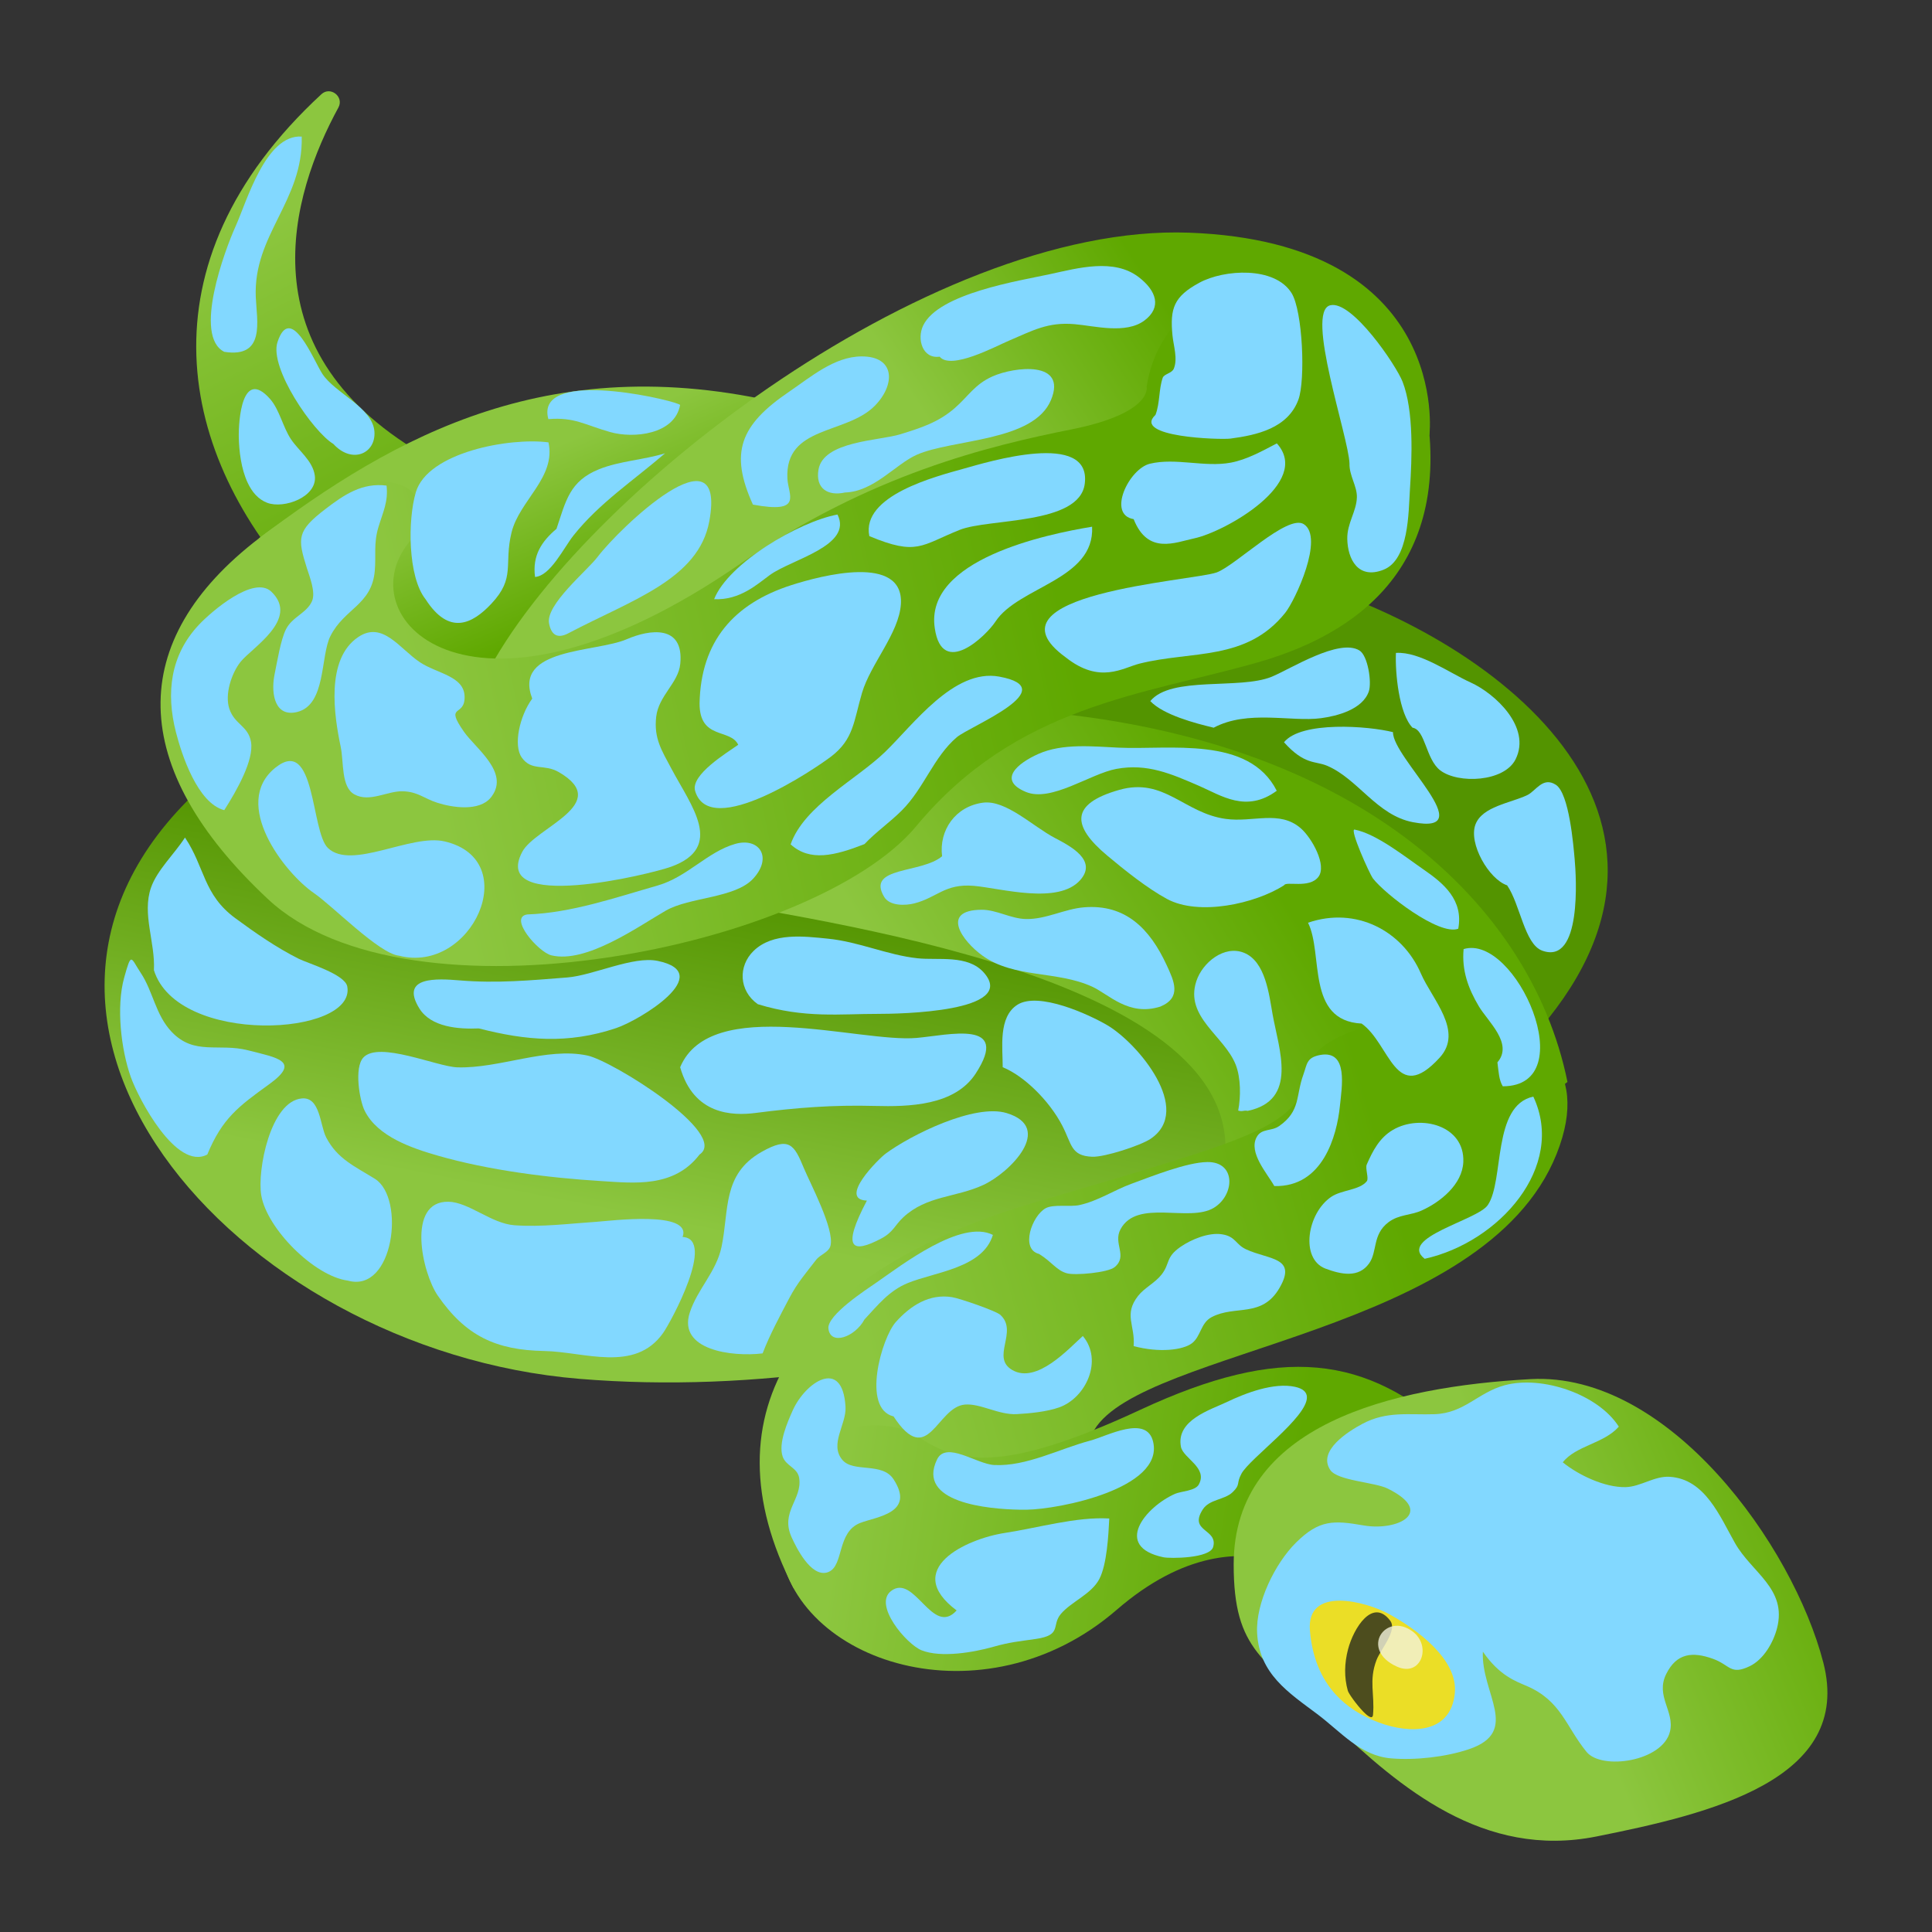 <?xml version="1.0" encoding="utf-8"?>
<!-- Generator: Adobe Illustrator 27.3.1, SVG Export Plug-In . SVG Version: 6.00 Build 0)  -->
<svg version="1.1" id="Layer_1" xmlns="http://www.w3.org/2000/svg" xmlns:xlink="http://www.w3.org/1999/xlink" x="0px" y="0px"
	 viewBox="0 0 1000 1000" style="enable-background:new 0 0 1000 1000;" xml:space="preserve">
<rect x="0" y="0" width="1000" height="1000" fill="#333333" stroke="none"/>
<style type="text/css">
	.st0{fill:#C97A4F;}
	.st1{fill:#B26544;}
	.st2{fill:#DD9362;}
	.st3{fill:#F7AF7F;}
	.st4{fill:#512E25;}
	.st5{fill:#753B27;}
	.st6{fill:#A04C27;}
	.st7{fill:#D1DD33;}
	.st8{fill:#99B521;}
	.st9{fill:#BACE28;}
	.st10{fill:#7B991F;}
	.st11{fill:#6E840F;}
	.st12{fill:#F0F460;}
	.st13{fill:#B5CE24;}
	.st14{fill:#AF7B58;}
	.st15{fill:#FFE7B8;}
	.st16{fill:#CC946E;}
	.st17{fill:#8C6245;}
	.st18{fill:#EFCF97;}
	.st19{fill:#FFF4D2;}
	.st20{fill:#68442C;}
	.st21{fill:#3A2416;}
	.st22{fill:#4C311E;}
	.st23{fill:#CC9E71;}
	.st24{fill:#543622;}
	.st25{fill:#E0BB80;}
	.st26{fill:#3D211B;}
	.st27{fill:#96141A;}
	.st28{fill:#B11F20;}
	.st29{fill:#CC212A;}
	.st30{fill:#2D2726;}
	.st31{fill:#636363;}
	.st32{fill:#637209;}
	.st33{fill:#FFDC4A;}
	.st34{fill:#EFBB2B;}
	.st35{fill:#E03647;}
	.st36{fill:#C6283F;}
	.st37{fill:#37CADD;}
	.st38{fill:#1AA4C4;}
	.st39{fill:#3A3A3A;}
	.st40{fill:#686868;}
	.st41{fill:#FFCF48;}
	.st42{fill:#4CE7F2;}
	.st43{fill:#898989;}
	.st44{fill:#E52C3E;}
	.st45{fill:#FFC99C;}
	.st46{fill:url(#SVGID_1_);}
	.st47{fill:#251F2B;}
	.st48{fill:#FFE3CC;}
	.st49{opacity:0.31;fill:#510020;}
	.st50{fill:#F76623;}
	.st51{fill:url(#SVGID_00000058570126570006619400000010815840288107306412_);}
	.st52{fill:url(#SVGID_00000145026468168720253860000013518408153263663757_);}
	.st53{fill:url(#SVGID_00000160888086858740685210000001520631680759300247_);}
	.st54{fill:url(#SVGID_00000158026664145797243740000009999605691580868278_);}
	.st55{fill:url(#SVGID_00000108299571734218704040000001930602105057432255_);}
	.st56{fill:url(#SVGID_00000176028686634890057910000000575705996913113526_);}
	.st57{fill:url(#SVGID_00000100350923026842708630000010291703403355805075_);}
	.st58{fill:url(#SVGID_00000009576718528039481170000003836244615849823899_);}
	.st59{fill:url(#SVGID_00000102520322056653951090000008932535097179875218_);}
	.st60{fill:url(#SVGID_00000082339402979758434460000014624230786147604113_);}
	.st61{fill:url(#SVGID_00000031206486623110775370000011567871430106040742_);}
	.st62{fill:url(#SVGID_00000036242668802414645660000015320265367813631875_);}
	.st63{fill:url(#SVGID_00000007400163836513415120000014469468800047213441_);}
	.st64{fill:url(#SVGID_00000158715240557172163090000007808516222583573144_);}
	.st65{fill:url(#SVGID_00000067221644094754184480000006032021786711792520_);}
	.st66{fill:url(#SVGID_00000029031610377223939430000016033733805263583392_);}
	.st67{fill:url(#SVGID_00000091734245537358222780000005008770674622427310_);}
	.st68{fill:url(#SVGID_00000127036909651867428850000010386063915466111421_);}
	.st69{fill:url(#SVGID_00000165202093304579100800000009235467093803369133_);}
	.st70{fill:url(#SVGID_00000022530311752045759620000017927639192570660236_);}
	.st71{fill:url(#SVGID_00000095297680352588452290000011732921979624510858_);}
	.st72{fill:url(#SVGID_00000023963088447026228800000003377385946377310383_);}
	.st73{fill:url(#SVGID_00000080924315794067674880000001302414423762518926_);}
	.st74{fill:url(#SVGID_00000051356458225524647490000017495131510312960952_);}
	.st75{fill:url(#SVGID_00000174592030708781737800000018399896124095630266_);}
	.st76{fill:url(#SVGID_00000170962984740608400250000002050759673186105732_);}
	.st77{fill:url(#SVGID_00000173857597987239163650000009807770782088625838_);}
	.st78{fill:url(#SVGID_00000050658761083197439100000001361744670397352596_);}
	.st79{fill:url(#SVGID_00000092444470295236785680000004621136360483272373_);}
	.st80{fill:url(#SVGID_00000056424412358765035730000013443850973913278347_);}
	.st81{fill:url(#SVGID_00000000936465192554917080000015349055673422570658_);}
	.st82{fill:url(#SVGID_00000076602178512579244420000003098974108804435372_);}
	.st83{fill:url(#SVGID_00000068663688926405698750000002600732903573524353_);}
	.st84{fill:url(#SVGID_00000156563645042010239200000015740669873080433541_);}
	.st85{fill:url(#SVGID_00000016071442871899096050000000466836044853876159_);}
	.st86{fill:url(#SVGID_00000044889588346698551920000003008535740552463027_);}
	.st87{fill:url(#SVGID_00000103946817398825439580000014150916986849349289_);}
	.st88{fill:url(#SVGID_00000062191185984568477860000001236196250490253495_);}
	.st89{fill:url(#SVGID_00000176725829510774686850000004754601692996659118_);}
	.st90{fill:url(#SVGID_00000016045353150206866580000011479379212714264491_);}
	.st91{fill:url(#SVGID_00000141446046525945834880000014604992465854044032_);}
	.st92{fill:url(#SVGID_00000032616637484214249060000015106101626557608884_);}
	.st93{fill:url(#SVGID_00000047027065731061994420000000040293198557292217_);}
	.st94{fill:url(#SVGID_00000136405856248823885050000004967388042543397268_);}
	.st95{fill:url(#SVGID_00000096750492187443279590000010153943031462603158_);}
	.st96{fill:url(#SVGID_00000036237775207965170150000000248331336650593955_);}
	.st97{fill:#C7857F;}
	.st98{fill:#C42A21;}
	.st99{fill:url(#SVGID_00000031170953998063004590000001757800351583161217_);}
	.st100{opacity:0.4;fill:#506E85;}
	.st101{fill:#D3E3F0;}
	.st102{fill:url(#SVGID_00000104695836171630726470000009593553089867440532_);}
	.st103{fill:url(#SVGID_00000040562381575485589270000017363492934931515288_);}
	.st104{fill:url(#SVGID_00000033353543811689940080000017802520071923894176_);}
	.st105{fill:url(#SVGID_00000065076724572776302910000008848770889899284629_);}
	.st106{fill:url(#SVGID_00000075860150370530695390000008464409808070878381_);}
	.st107{fill:url(#SVGID_00000140696931818708391960000010225393095935401099_);}
	.st108{fill:url(#SVGID_00000010296844188075302000000018017132884515625635_);}
	.st109{fill:url(#SVGID_00000003075082649087102530000002624093561089697178_);}
	.st110{fill:url(#SVGID_00000080893965518253677790000013668605948120409275_);}
	.st111{fill:#6BA7B5;}
	.st112{fill:url(#SVGID_00000149360628836039190730000005096951550729756863_);}
	.st113{fill:url(#SVGID_00000145055283719934413070000016281470396230197666_);}
	.st114{fill:url(#SVGID_00000083785431726238705680000012884002842437715619_);}
	.st115{fill:url(#SVGID_00000171700499799171813500000011447820012326304680_);}
	.st116{fill:#F4642A;}
	.st117{opacity:0.31;}
	.st118{fill:#510020;}
	.st119{fill:url(#SVGID_00000109030470114129690420000013078611281759592347_);}
	.st120{fill:#FFCDA3;}
	.st121{fill:#C98D5B;}
	.st122{fill:url(#SVGID_00000062170594296492795640000008954735373737805448_);}
	.st123{fill:url(#SVGID_00000036968909749995928600000015973145724908528056_);}
	.st124{fill:#C1272D;}
	.st125{fill:#EBC100;}
	.st126{fill:#4D4D4D;}
	.st127{fill:url(#SVGID_00000107546607096725994320000003778316848866717334_);}
	.st128{fill:none;}
	.st129{fill:url(#SVGID_00000074403642256003557720000008675851140856138896_);}
	.st130{fill:#EBDE26;}
	.st131{fill:#4D4D1E;}
	.st132{opacity:0.8;fill:#F2F2DA;}
	.st133{fill:url(#SVGID_00000078005342346022915900000001739844857803416727_);}
	.st134{fill:url(#SVGID_00000165197523646967691400000013464937866413673394_);}
	.st135{fill:url(#SVGID_00000070837364583657486430000014151427505069959071_);}
	.st136{fill:#A3947C;}
	.st137{fill:url(#SVGID_00000011750000127900303690000016798091319960313761_);}
	.st138{fill:url(#SVGID_00000000935531519726564050000003924477245266510753_);}
	.st139{fill:url(#SVGID_00000082359974063326092490000001753054480556254356_);}
	.st140{fill:url(#SVGID_00000075857960175392944550000003368022582315656859_);}
	.st141{fill:url(#SVGID_00000162349914697809725610000016888221356775347383_);}
	.st142{fill:#9E9E9E;}
	.st143{fill:#FF9F2E;}
	.st144{fill:url(#SVGID_00000124161698800299054800000017530913182773864635_);}
	.st145{fill:url(#SVGID_00000096763161881196251960000012911089918898038716_);}
	.st146{fill:url(#SVGID_00000048480952823372899540000016692311395959417243_);}
	.st147{fill:url(#SVGID_00000046306548326189126510000007270172232767547060_);}
	.st148{fill:url(#SVGID_00000162328149284689220190000011314491410398701239_);}
	.st149{fill:url(#SVGID_00000178903369695499025760000000338466259489834405_);}
	.st150{fill:url(#SVGID_00000044174832509416061640000007043370760155717517_);}
	.st151{fill:url(#SVGID_00000059293243165296587450000016741281091385699224_);}
	.st152{fill:#82D8FF;}
	.st153{fill:url(#SVGID_00000101791092152187808570000000983483168729261952_);}
	.st154{fill:url(#SVGID_00000046339203201284795690000001465548785588149420_);}
	.st155{fill:url(#SVGID_00000032610219995983050270000013048535926201697157_);}
	.st156{fill:url(#SVGID_00000000932203200176339390000012648968716390948268_);}
	.st157{fill:#B1D284;}
	.st158{fill:url(#SVGID_00000136396375085441046800000011655170694048029621_);}
	.st159{fill:url(#SVGID_00000114045608842568241770000003692401008781941646_);}
	.st160{fill:url(#SVGID_00000109737799008259493680000004046011630098826156_);}
	.st161{fill:url(#SVGID_00000036232241560694411020000006830545976774936229_);}
	.st162{fill:url(#SVGID_00000117660319519423166290000006317778941852346277_);}
	.st163{fill:url(#SVGID_00000015350689360654148170000001841709075429006983_);}
	.st164{fill:url(#SVGID_00000175284695061479712860000008511944311070870692_);}
	.st165{fill:#FFA2CC;}
	.st166{fill:url(#SVGID_00000036955286373407769370000009550826085247760768_);}
	.st167{opacity:0.7;}
	.st168{fill:#D66801;}
	.st169{fill:#E8AD0B;}
	.st170{fill:url(#SVGID_00000161603325497055934830000011812931359807094699_);}
	.st171{fill:url(#SVGID_00000070819353975926130960000015483365427691571376_);}
	.st172{opacity:0.5;fill:#E8AD0B;}
	.st173{fill:url(#SVGID_00000066480871917559529130000013170527646209107346_);}
	.st174{fill:#DB1B1B;}
	.st175{fill:#FFDC3D;}
	.st176{fill:#3B1D00;}
	.st177{opacity:0.4;fill:#E8AD0B;}
	.st178{fill:#FFB339;}
	.st179{fill:#ED9621;}
	.st180{fill:#DD7E0B;}
	.st181{fill:#DE3302;}
	.st182{fill:#F8D017;}
	.st183{opacity:0.5;fill:#F8D017;}
	.st184{opacity:0.5;fill:#BA9C11;}
	.st185{fill:#25AD22;}
	.st186{fill:#125411;}
	.st187{fill:#40221A;}
	.st188{fill:#FF5924;}
	.st189{fill:#466D76;}
	.st190{opacity:0.2;fill:#466D76;}
	.st191{opacity:0.6;}
	.st192{fill:#FFF830;}
	.st193{fill:#8F3214;}
	.st194{fill:#942513;}
	.st195{fill:#BC4704;}
	.st196{opacity:0.2;fill:#C78F2C;}
	.st197{opacity:0.3;fill:#BC4704;}
	.st198{fill:#FDC74A;}
	.st199{fill:#6B3915;}
	.st200{fill:#471B02;}
	.st201{fill:#913704;}
	.st202{fill:#D95D05;}
	.st203{fill:#A7C15E;}
	.st204{opacity:0.5;}
	.st205{opacity:0.3;fill:#A7C15E;}
	.st206{opacity:0.4;}
	.st207{fill:#D9D900;}
	.st208{fill:#DE1D3A;}
	.st209{fill:#756000;}
	.st210{fill:#C85703;}
	.st211{fill:#F7D76D;}
	.st212{fill:#FBB41D;}
	.st213{opacity:0.7;fill:#F7D76D;}
	.st214{fill:#64FF80;}
	.st215{fill:#328040;}
	.st216{opacity:0.3;fill:#F7D76D;}
</style>
<g>
	<linearGradient id="SVGID_1_" gradientUnits="userSpaceOnUse" x1="131.394" y1="119.321" x2="230.945" y2="318.423">
		<stop  offset="0" style="stop-color:#8CC63F"/>
		<stop  offset="1" style="stop-color:#5FA800"/>
	</linearGradient>
	<path class="st46" d="M157.2,305.82c-64.93-69.56-86.26-168.9,9.15-257.05c4.67-4.32,11.85,1.3,8.81,6.89
		C151,99.99,124.73,182.94,222.93,237.49C362.45,315,157.2,305.82,157.2,305.82z"/>
	
		<linearGradient id="SVGID_00000046321938203298975940000000427076203876357536_" gradientUnits="userSpaceOnUse" x1="444.926" y1="469.909" x2="410.846" y2="645.692">
		<stop  offset="0" style="stop-color:#539400"/>
		<stop  offset="1" style="stop-color:#8CC63F"/>
	</linearGradient>
	<path style="fill:url(#SVGID_00000046321938203298975940000000427076203876357536_);" d="M667.92,298.89
		c104.92,29.68,229.63,123.55,124.29,239.06C686.88,653.46,479.56,728.44,300.05,713.7C120.54,698.97-31.21,523.62,109.16,403.16
		C249.53,282.7,667.92,298.89,667.92,298.89z"/>
	
		<linearGradient id="SVGID_00000134938106770435761620000011797314920557781145_" gradientUnits="userSpaceOnUse" x1="293.554" y1="228.215" x2="327.187" y2="307.587">
		<stop  offset="0" style="stop-color:#8CC63F"/>
		<stop  offset="1" style="stop-color:#5FA800"/>
	</linearGradient>
	<path style="fill:url(#SVGID_00000134938106770435761620000011797314920557781145_);" d="M134.09,278.59
		c69.7-52.47,152.24-100.23,277.66-68.06s69.86,106.25,42.56,126.72c-27.29,20.47-161.82,60.44-161.82,60.44l-105.28-23.4
		L134.09,278.59z"/>
	
		<linearGradient id="SVGID_00000026871802295881256310000003592621068902204560_" gradientUnits="userSpaceOnUse" x1="503.882" y1="254.753" x2="618.231" y2="180.763">
		<stop  offset="0" style="stop-color:#8CC63F"/>
		<stop  offset="1" style="stop-color:#5FA800"/>
	</linearGradient>
	<path style="fill:url(#SVGID_00000026871802295881256310000003592621068902204560_);" d="M248.98,354.66
		c44.13-93.35,230.82-239.31,366.6-234.22c135.78,5.09,124.31,104.57,124.31,104.57S462.82,337.69,450.94,342.78L248.98,354.66z"/>
	
		<linearGradient id="SVGID_00000130631509938012750800000009828926717210618012_" gradientUnits="userSpaceOnUse" x1="484.784" y1="540.711" x2="648.012" y2="438.47">
		<stop  offset="0" style="stop-color:#8CC63F"/>
		<stop  offset="1" style="stop-color:#5FA800"/>
	</linearGradient>
	<path style="fill:url(#SVGID_00000130631509938012750800000009828926717210618012_);" d="M811.32,560.03
		c-19.23-95.04-115.98-186.69-302.67-193.48c-186.69-6.79-218.94,85.57-145.96,98.79c72.98,13.22,302.29,45.02,268.16,149
		C596.72,718.32,811.32,560.03,811.32,560.03z"/>
	
		<linearGradient id="SVGID_00000141452712449118781690000010969379163931981969_" gradientUnits="userSpaceOnUse" x1="452.955" y1="712.352" x2="727.392" y2="635.223">
		<stop  offset="0" style="stop-color:#8CC63F"/>
		<stop  offset="1" style="stop-color:#5FA800"/>
	</linearGradient>
	<path style="fill:url(#SVGID_00000141452712449118781690000010969379163931981969_);" d="M410.78,822.06
		c-47.14-91.62,2.83-163.59,123.33-199.23c120.5-35.64,138.29-39.04,143.82-71.28c5.53-32.25,165.07-47.52,127.73,45.82
		c-37.34,93.35-213.73,100.42-239.25,142.71C540.9,782.36,491.29,811,491.29,811L410.78,822.06z"/>
	
		<linearGradient id="SVGID_00000046311735117927383090000016456566863899350458_" gradientUnits="userSpaceOnUse" x1="437.05" y1="764.498" x2="666.644" y2="798.578">
		<stop  offset="0" style="stop-color:#8CC63F"/>
		<stop  offset="1" style="stop-color:#5FA800"/>
	</linearGradient>
	<path style="fill:url(#SVGID_00000046311735117927383090000016456566863899350458_);" d="M753.11,743.33
		c-45.89-42.43-90.01-47.52-162.99-13.58c-72.98,33.95-95.04,27.16-115.41,13.58c-20.37-13.58-78.07-5.09-71.28,56.01
		c6.79,61.1,105.48,93.67,174.57,33.9c69.09-59.77,119.05-4.73,119.05-4.73L753.11,743.33z"/>
	
		<linearGradient id="SVGID_00000105420169616328420790000015822385498899419828_" gradientUnits="userSpaceOnUse" x1="799.822" y1="830.722" x2="955.874" y2="766.149">
		<stop  offset="0" style="stop-color:#8CC63F"/>
		<stop  offset="1" style="stop-color:#5FA800"/>
	</linearGradient>
	<path style="fill:url(#SVGID_00000105420169616328420790000015822385498899419828_);" d="M638.55,809.69
		c0,45.17,15.65,48.91,50.87,82.17s78.26,70.43,136.95,58.69c58.69-11.74,133.03-29.35,117.38-89.99
		c-15.65-60.65-80.05-150.64-151.54-146.73C720.72,717.74,638.55,737.31,638.55,809.69z"/>
	<path class="st152" d="M767.53,854.9c-1.04,21.55,19.78,41.39-7.23,50.49c-11.9,4.01-27.66,5.79-40.23,4.74
		c-16.05-1.35-25.84-13.6-38.31-22.96c-14.78-11.08-30.02-20.75-31.08-41.99c-0.77-15.54,9.31-36.02,20.16-46.76
		c12.04-11.91,19.5-11.54,34.97-8.86c17.51,3.04,37.35-6.76,12.42-19.1c-6.69-3.31-25.91-4.01-29.67-9.58
		c-6.77-10.03,9.45-20.07,16.56-23.87c12.76-6.82,24.12-4.56,37.49-5.03c15.38-0.54,22.36-11.24,36.25-14.99
		c19.25-5.2,48.39,4.66,59.03,21.45c-7.77,8.82-22.17,9.75-29.01,18.46c8.17,6.63,21.74,13.08,32.54,12.83
		c7.74-0.18,14.89-5.85,22.83-5.34c18.31,1.18,25.94,20.47,33.76,34.27c8.77,15.47,27.08,23.64,21.77,44.13
		c-1.9,7.33-6.92,16.19-14.17,19.65c-9.97,4.75-10.05-0.6-18.92-3.82c-10.79-3.91-18.9-2.9-24.24,7.8
		c-5.74,11.5,4.4,19.34,1.95,29.74c-3.68,15.6-35.32,20.23-43.19,10.63c-10.73-13.11-13.09-26.41-30.89-34.09
		C784.53,870.2,776.16,867.38,767.53,854.9z"/>
	
		<linearGradient id="SVGID_00000162316824666911868830000013924395441267437187_" gradientUnits="userSpaceOnUse" x1="218.746" y1="378.332" x2="548.339" y2="305.687">
		<stop  offset="0" style="stop-color:#8CC63F"/>
		<stop  offset="1" style="stop-color:#5FA800"/>
	</linearGradient>
	<path style="fill:url(#SVGID_00000162316824666911868830000013924395441267437187_);" d="M593.51,200.22
		c10.18-69.59,123.9-84.86,142.57,0c18.67,84.86-25.46,125.59-84.86,142.57c-59.4,16.97-124.85,22.06-176.99,84.86
		c-52.14,62.8-262.59,105.94-335.57,37.69c-72.98-68.24-73.62-133.83-4.56-186.74c69.06-52.92,97.22-22.82,77.17,2.66
		c-31.34,39.83,33.71,105.87,171.8,10.61c67.42-46.51,128.99-61.1,171.42-69.59C596.91,213.79,593.51,200.22,593.51,200.22z"/>
	<path class="st130" d="M691.3,877.02c-7.7-8.45-12.15-19.46-13.28-33.01c-1.96-23.37,28.99-15.13,40.98-8.55
		c13.54,7.42,35.79,23.08,34.01,40.98c-2.12,21.29-23.38,21.07-39.24,15.16C704.51,888.14,697.01,883.28,691.3,877.02z"/>
	<path class="st131" d="M705.55,885.85c2.6,2.69,4.9,4.19,5.12,1.71c0.97-10.57-2.29-17.6,1.83-28.38
		c2.05-5.38,10.91-15.2,7.08-20.29c-9.09-12.08-18.95,3.78-21.82,14.74c-1.93,7.36-2.07,14.55-0.12,21.51
		C698.06,876.6,702.08,882.26,705.55,885.85z"/>
	<path class="st132" d="M723.07,862.65c12.51,5.62,18.14-10.68,8.13-18.17C717.18,833.99,703.48,853.85,723.07,862.65z"/>
	<path class="st152" d="M676.46,723.1c0.36,10.43-29.55,31.69-33.87,39.65c-2.85,5.25-0.35,5.51-4.54,9.56
		c-4.31,4.16-12.05,3.59-15.52,9.01c-7.42,11.61,7.98,9.9,5.41,19.36c-1.63,6.01-22.37,6.07-25.75,5.36
		c-26.23-5.5-9.34-26.06,6.05-32.85c3-1.32,10.39-1.47,12.23-4.76c4.93-8.79-8.12-13.6-9.23-19.62
		c-2.55-13.79,15.18-19.02,23.96-23.21c9.63-4.6,24.18-10.16,35.11-7.78C674.57,718.75,676.37,720.62,676.46,723.1z"/>
	<path class="st152" d="M527.8,781.41c1.32,0.02,2.51,0.02,3.53,0.01c16.68-0.17,71.11-10.89,65.54-35.1
		c-3.29-14.31-23.72-2.99-32.65-0.63c-15.88,4.2-32.95,13.43-49.61,12.6c-9.07-0.45-24.9-12.59-29.59-2.89
		C474.2,777.77,511.45,781.14,527.8,781.41z"/>
	<path class="st152" d="M495.15,833.56c-28.47-21.3,4.82-37.06,25.06-40.13c16.59-2.52,37.1-8.48,53.95-7.46
		c-0.42,8.4-1.2,23.83-5.17,31.37c-4.17,7.89-14.56,11.7-19.91,18.06c-4.99,5.94,0.8,10.9-12.83,12.9
		c-8.82,1.3-13.35,1.6-22.23,4.11c-9.89,2.8-26.92,5.81-37.01,1.78c-7.79-3.11-25.21-23.55-15.76-30.72
		C473.38,814.26,482.65,847.45,495.15,833.56z"/>
	<path class="st152" d="M429,813.57c7.82-3.44,4.14-20.62,16.27-25.31c8.5-3.29,28.66-5.06,17.21-22.62c-5.87-9-20.78-3.25-26.47-10
		c-6.86-8.14,2.17-18.35,1.63-27.5c-1.54-25.9-20.83-12.58-27.28,1.79c-2.67,5.94-7.62,17.12-5.25,23.99
		c1.75,5.05,7.72,5.66,8.55,11.15c1.67,11.02-9.89,17.41-3.94,30.57c2.57,5.69,9.86,20.24,18.08,18.34
		C428.23,813.87,428.63,813.74,429,813.57z"/>
	<path class="st152" d="M462.51,733.14c-16.68-4.09-6.13-40.71,1.15-48.84c7.67-8.57,17.41-14.79,29.13-12.89
		c4.05,0.66,22.77,7.11,25,9.17c9.48,8.76-5.19,22.02,6.23,28.58c12.67,7.28,29.16-11.14,36.45-17.64
		c10.6,12.61,1.62,32.01-12.24,36.94c-6.35,2.26-15.25,3.13-21.99,3.49c-9.27,0.49-18.75-5.62-26.8-4.95
		C484.78,728.23,480.39,760.43,462.51,733.14z"/>
	<path class="st152" d="M447.45,682.94c6.76-7.19,12.57-14.82,22.47-18.86c14.03-5.72,38.79-7.68,44-24.9
		c-16.35-8.24-47.05,15.5-60.26,24.65c-5.14,3.56-25.72,16.86-24.87,23.88C429.85,696.66,442.64,692,447.45,682.94z"/>
	<path class="st152" d="M537.82,649.04c-9.87-2.46-3.66-19.8,3.43-23.67c3.99-2.18,12.71-0.58,17.46-1.63
		c9.7-2.14,17.82-7.68,26.9-11.01c10.49-3.84,28.69-11.14,39.32-11.26c15.05-0.16,14.14,17.22,3.3,23.72
		c-12.83,7.69-39.7-4.87-48.26,11.08c-3.97,7.4,3.93,13.8-3.01,19.57c-3.52,2.93-20.43,4.35-24.6,3.25
		C546.88,657.65,544.62,653.24,537.82,649.04z"/>
	<path class="st152" d="M586.78,696.74c0.84-10.88-5.34-16.29,2.33-26.04c3.22-4.1,8.79-6.71,12.12-10.99
		c4.56-5.85,1.91-8.87,9.87-14.38c5.47-3.79,14.53-7.55,21.4-6.46c7.19,1.14,6.94,5.23,12.49,7.79
		c11.78,5.45,26.55,3.93,17.31,19.92c-9.13,15.78-22.97,8.74-35.14,15.15c-5.77,3.04-5.53,9.97-10.22,13.54
		C612.31,698.78,600.1,700.31,586.78,696.74z"/>
	<path class="st152" d="M685.94,656.58c8.35,3.15,17.28,4.94,22.7-2.63c4.37-6.1,1.61-14.87,9.92-21.24
		c5.48-4.2,11.5-3.53,17.37-6.19c9.7-4.4,21-13.49,21.48-25.1c0.78-18.98-22.28-24.85-36.39-16.62
		c-7.02,4.09-10.49,10.89-13.59,17.95c-0.89,2.02,1.2,7.19,0.01,8.67c-3.75,4.66-13.02,4.43-18.36,8.04
		C676.57,627.9,672.87,651.47,685.94,656.58z"/>
	<path class="st152" d="M737.41,651.55c-13.93-10.89,27.34-19.98,32.65-27.77c8.64-12.69,2.18-51.57,23.58-56.18
		C810.72,603.97,775.86,643.08,737.41,651.55z"/>
	<path class="st152" d="M659.58,613.9c-3.61-6.49-13.57-17.38-9.09-25.41c2.56-4.57,7.55-2.79,11.63-5.66
		c11.16-7.85,8.48-15.57,12.52-26.67c1.92-5.26,1.5-8.8,8.69-10.11c14.69-2.67,11.19,16.62,10.2,26.42
		C691.97,587.83,684.74,614.57,659.58,613.9z"/>
	<path class="st152" d="M645.77,574.99c26.34-5.5,16.15-31.81,12.9-50.06c-1.78-9.98-3.63-27.39-14.88-31.81
		c-10.17-4-21.37,5.06-24.55,14.68c-6.16,18.61,14.44,28.31,20.35,43.27c2.69,6.82,2.68,16.72,1.29,23.75
		C643.18,575.58,643.75,574.51,645.77,574.99z"/>
	<path class="st152" d="M704.77,529.8c-28.89-1.52-19.71-36.17-27.74-52.2c24.88-8.54,48.86,4.19,58.42,26.28
		c5.78,13.35,22.24,29.82,9.75,43.52C722.21,572.59,719.68,540.34,704.77,529.8z"/>
	<path class="st152" d="M775.06,549.88c8.37-9.73-4.94-21.14-9.61-29c-5.5-9.25-8.91-18.58-7.89-29.63
		c26.92-8.19,62.09,70.94,20.27,71.02C775.79,558.83,775.72,554.87,775.06,549.88z"/>
	<path class="st152" d="M600.59,521.01c11.19-4.67,7.12-13.18,3.17-21.68c-8.66-18.63-21.16-31.42-42.6-29.71
		c-10.17,0.81-19.7,6.27-30.09,6.07c-7.99-0.16-15.32-4.87-23.07-4.8c-21.4,0.19-10.04,16.19,0.65,23.83
		c16.34,11.67,38.18,7.62,56.54,15.92C573.93,514.58,584.1,526.23,600.59,521.01z"/>
	<path class="st152" d="M664.6,458.25c-15.03,9.55-44.02,15.99-60.6,7.03c-10.2-5.52-21.98-14.96-30.84-22.38
		c-18.31-15.32-19.5-26.78,6.17-34.06c23.28-6.6,33.46,12.02,55.08,15.02c14.1,1.96,27.82-4.73,38.84,4.83
		c5.75,4.99,13.74,19.26,9.11,25.23C677.58,460.08,665.58,455.9,664.6,458.25z"/>
	<path class="st152" d="M754.79,480.71c-9.92,3.77-38.07-18.08-44.12-25.98c-1.8-2.34-12.34-25.89-9.53-25.34
		c11.39,2.24,26.07,14.04,36.02,20.9C747.18,457.22,757.56,465.82,754.79,480.71z"/>
	<path class="st152" d="M660.84,409.3c-14.42-28.56-55.59-21.1-81.78-22.31c-13.43-0.62-29.05-2.36-41.64,3.26
		c-10.61,4.74-21.34,13.47-6.41,19.66c13.16,5.45,33.31-9.44,46.82-11.93c16.01-2.95,28.35,2.53,42.86,8.81
		C632.08,411.72,645.04,420.95,660.84,409.3z"/>
	<path class="st152" d="M487.62,443.19c-1.69-13.55,6.99-25.84,21.15-27.72c11.91-1.58,25.72,12.24,37.32,18.31
		c8.08,4.23,21.98,11.53,13.09,21.68c-11.42,13.04-41.31,4.22-55.2,3.05c-14.96-1.26-18.95,6.11-30.8,9.1
		c-4.38,1.11-12.65,1.5-15.56-3.41C448.23,448.36,476.99,452.27,487.62,443.19z"/>
	<path class="st152" d="M447.45,436.91c5.96-6.32,13.15-11.26,19.29-17.39c11.55-11.53,16.43-27.63,28.51-37.94
		c6.65-5.67,55.9-25.17,21.9-31.37c-23.37-4.26-44.41,24.88-59.07,39.04c-14.85,14.34-41.86,27.79-48.85,47.79
		C419.21,446.12,432.08,442.91,447.45,436.91z"/>
	<path class="st152" d="M551.63,340.26c-45.27-32.84,65.6-39.55,78.03-43.94c9.73-3.43,36.73-30.39,45.17-25.02
		c10.73,6.83-4.37,39.36-9.6,45.9c-20.1,25.12-48.17,19.47-75.42,26.29C581.06,345.69,569.3,354.25,551.63,340.26z"/>
	<path class="st152" d="M362.09,364.11c0.64-32.21,17.8-51.72,47.52-61.25c15.43-4.95,58.29-16.27,56.69,9.79
		c-0.93,15.05-15.71,30.99-20.13,45.99c-4.27,14.48-4.21,23.99-16.09,33.02c-7.7,5.86-62.66,43.4-70.28,17.74
		c-2.47-8.32,16.32-19.68,22.3-23.91C378.06,376.92,362.09,383.08,362.09,364.11z"/>
	<path class="st152" d="M275.48,361.6c-10.07-26.43,32.81-23.77,48.98-30.76c11.61-5.02,29.7-7.82,27.64,12.82
		c-0.99,9.89-11.22,16.4-12.46,27.36c-1.27,11.22,2.87,17.43,8.01,27.09c10.21,19.18,27.46,40.42-0.2,50.47
		c-11.27,4.1-93.86,23.95-77.12-7.69c6.7-12.65,47.11-24.81,18.96-41.22c-7.66-4.47-14.11-0.32-19.23-7.58
		C265.55,385.7,269.01,370.45,275.48,361.6z"/>
	<path class="st152" d="M272.97,473.31c22.7-0.76,45.75-8.77,67.42-14.97c15.36-4.4,25.72-17.4,40.17-21.54
		c12.23-3.5,19.54,6.74,9.37,17.9c-9.42,10.33-33,9.52-45.38,16.68c-14.75,8.54-41.18,27.42-59.14,23.11
		C278.6,492.85,262.91,474.68,272.97,473.31z"/>
	<path class="st152" d="M206.45,494.65c37.67,9.79,64.83-49.52,23.71-59.13c-17.46-4.08-48.13,15.02-60.39,3.44
		c-8.95-8.45-6.31-58.5-27.29-41.56c-23,18.57,4.75,54.4,20.07,64.9C172.17,468.9,196.16,493.52,206.45,494.65z"/>
	<path class="st152" d="M254.53,412.17c9.16-12.46-8.31-24.73-14.37-33.39c-10.3-14.74,0.46-7.37,0.32-18.1
		c-0.14-10.81-14.22-11.98-23.1-17.88c-10.53-7-19.28-21.58-31.95-13.07c-17.02,11.44-12.46,40.76-9.08,56.84
		c1.66,7.88,0.12,20.83,7.13,24.63c7.88,4.27,16.91-1.83,24.93-1.64c7.83,0.19,10.96,3.69,17.92,5.94
		c7.83,2.53,21.81,4.65,27.75-2.74C254.23,412.56,254.38,412.37,254.53,412.17z"/>
	<path class="st152" d="M116.07,419.34c-13.79-3.6-22.01-28.64-25-40.33c-5.26-20.53-2.84-40,11.89-55.64
		c6.47-6.87,28.45-25.83,37.52-17.09c14.77,14.23-10.26,29.04-16.05,36.39c-4.57,5.81-8.24,16.77-5.7,24.27
		c2.77,8.16,9.77,8.74,11.19,17.11C131.53,393.41,122.49,409.29,116.07,419.34z"/>
	<path class="st152" d="M141.92,350.11c0.06-0.37,0.13-0.74,0.21-1.11c1.3-6.25,3.11-17.69,5.85-23.21
		c3.25-6.56,10.86-8.45,13.53-14.67c2-4.66-1.36-12.9-2.66-17.02c-4.94-15.65-5.14-19.31,9.49-30.55
		c9.82-7.55,19.17-13.81,31.74-12.21c0.96,8.4-1.88,13.7-4.23,21.56c-2.56,8.53-1.13,14.61-1.88,22.72
		c-1.61,17.52-15.7,19.25-22.95,33.6c-5.25,10.39-2.16,35.51-17.12,39.28C142.41,371.38,140.32,359.43,141.92,350.11z"/>
	<path class="st152" d="M220.26,310.14c-9.18-11.51-9.27-40.96-5.04-55.31c6.13-20.8,48.71-28.49,68.67-25.86
		c3.98,18.23-15.05,30.04-19.11,46.61c-4.11,16.78,2.25,23.36-10.44,36.89C244.57,322.86,232.52,329.25,220.26,310.14z"/>
	<path class="st152" d="M283.31,213.27c-0.01,1.12,0.16,2.34,0.52,3.67c13.49-1.12,18.67,2.91,32.06,6.71
		c12.06,3.42,33.29,1.28,36.12-13.99C352.31,208.01,283.5,191.14,283.31,213.27z"/>
	<path class="st152" d="M288.04,273.73c4.85-14.38,6.67-24.68,22.06-30.87c10.56-4.25,23.14-4.83,34.12-8.23
		c-16.08,13.89-34.06,25.74-47.39,42.54c-5.07,6.39-11.91,20.93-19.9,21.46C275.48,287.49,280.33,280.24,288.04,273.73z"/>
	<path class="st152" d="M128.22,249.93c-3.47-7.35-4.46-16.74-4.62-23.28c-0.22-9.12,1.73-36.48,16.19-20.14
		c4.85,5.48,6.64,14.57,10.79,20.8c4.01,6.03,11.32,11.18,12.36,18.84c1.5,11.05-15.93,17.4-24.63,14.1
		C133.65,258.49,130.43,254.62,128.22,249.93z"/>
	<path class="st152" d="M172.56,229.8c-10.47-6.27-33.33-39.41-28.93-52.74c6.84-20.74,18.75,9.61,23.23,16.46
		c6.59,10.05,26.14,17.44,26.95,29.96C194.54,234.76,182.23,240.35,172.56,229.8z"/>
	<path class="st152" d="M116.07,182.1c-16.2-8.17,0.22-52.45,5.9-65.03c5.8-12.85,15.56-47.61,34.2-46.38
		c0.8,33.42-25.16,50.77-23.78,83.1C132.92,166.15,137.51,185.48,116.07,182.1z"/>
	<path class="st152" d="M294.31,327.71c-5.94,3.2-9,0.73-10.12-5c-1.9-9.7,19.72-27.32,25.12-34.45
		c11.51-15.19,66.92-68.07,57.83-18.51C361.62,299.86,327.05,310.46,294.31,327.71z"/>
	<path class="st152" d="M389.71,261.18c-12.14-26.76-6.79-41.09,18.69-58.39c11.12-7.55,23.4-18.22,37.47-18.31
		c17.69-0.12,17.63,14.81,6.81,25.67c-14.8,14.85-46.44,10.08-45.13,37.5C407.95,256.25,415.94,266.06,389.71,261.18z"/>
	<path class="st152" d="M437.41,254.91c-8.91,1.99-15.43-2.06-13.76-11.84c2.52-14.83,31.49-14.91,42.39-18.3
		c10.67-3.31,19.64-6.14,28.16-13.56c7.07-6.15,10.32-12.31,19.6-16.42c11.2-4.96,38.71-8.35,30.21,12.2
		c-9.01,21.79-50.95,20.19-69.53,28.41C463.59,240.23,452.29,254.48,437.41,254.91z"/>
	<path class="st152" d="M486.36,184.61c-8.93,1.27-11.86-9.18-8.54-16.1c8-16.71,49.77-23.15,65.76-26.63
		c14.39-3.13,32.96-8.29,45.79,1.54c9.3,7.13,11.98,15.68,3.07,22.41c-9.67,7.3-25.92,2.83-36.32,1.95
		c-13.84-1.17-21.51,3.3-33.98,8.59C515.38,179.24,492.16,191.75,486.36,184.61z"/>
	<path class="st152" d="M598.08,214.74c2.33-6.03,1.68-13.37,3.74-19.2c0.71-2,4.74-2.32,5.73-4.69c2.16-5.17-0.18-12.02-0.68-17.25
		c-1.35-13.95,0.67-20.11,13.97-27.29c12.8-6.91,38.9-8.56,47.65,5.35c5.81,9.24,7.28,45.19,3.54,55.25
		c-5.5,14.79-21.47,18.28-35.09,20.1C631.61,227.71,585.68,226.26,598.08,214.74z"/>
	<path class="st152" d="M698.49,239.84c-0.53-13.92-23.04-78.5-10-81.82c11.21-2.85,34.18,31.06,37.48,39.56
		c5.89,15.15,4.87,39.49,3.81,55.8c-0.77,11.85-0.47,36.31-13.69,41.52c-13.07,5.15-18.53-5.37-18.74-15.94
		c-0.16-8.14,4.77-14.19,4.97-21.55C702.47,251.57,698.29,246.18,698.49,239.84z"/>
	<path class="st152" d="M586.78,268.71c-13.93-2.33-2.41-26.09,8.42-28.69c13.34-3.21,28.29,1.97,41.83-0.55
		c8.35-1.56,16.4-6.07,23.85-9.97c18.38,20.25-26.7,45.72-42.67,49.14C608.17,280.79,594.1,287.26,586.78,268.71z"/>
	<path class="st152" d="M449.96,277.5c-4.23-21.02,34.3-30.85,48.98-34.95c12.11-3.38,66.12-20.01,62.53,7.86
		c-2.76,21.38-49.68,17.82-64.71,23.84C476.63,282.31,474.73,287.79,449.96,277.5z"/>
	<path class="st152" d="M369.63,310.14c7.3-18.59,43.77-40.07,63.85-43.82c8.13,16.21-23.86,23.18-35.03,31.32
		C391.99,302.34,383,310.74,369.63,310.14z"/>
	<path class="st152" d="M483.85,325.2c-5.46-35.63,57.86-48.69,81.42-52.58c1.4,27.54-38.15,30.96-50.03,49.12
		C510.48,329.01,487.66,351.22,483.85,325.2z"/>
	<path class="st152" d="M628.2,376.66c-9.55-2.29-26-6.59-32.81-13.77c10.76-13.15,46.27-5.82,62.8-12.59
		c9.75-4,34.84-20.05,45.44-13.63c4.41,2.67,6.48,16.56,4.86,21.23c-3.26,9.41-16.56,12.74-24.79,13.84
		C668.32,373.78,645.79,367.24,628.2,376.66z"/>
	<path class="st152" d="M731.13,376.66c-7.02-7.25-9.06-28.43-8.6-38.72c12.38-0.77,27.76,10.4,38.63,15.29
		c12.52,5.64,31.57,23.09,23.32,39.75c-5.86,11.83-29.75,12.83-39,5.77C737.96,393,737.8,377.69,731.13,376.66z"/>
	<path class="st152" d="M664.6,384.19c8.94-11.09,43.71-8.45,56.42-5.23c-0.38,13.22,46.22,53.51,10.28,46.6
		c-18.64-3.59-28.37-22.35-44.34-29.18C680.82,393.76,675.25,396.1,664.6,384.19z"/>
	<path class="st152" d="M780.08,458.25c-9.51-3.23-20.07-21.7-16.39-31.49c3.53-9.38,18.22-11.09,26.86-15.23
		c4.43-2.12,7.98-9.69,14.74-5.34c6.97,4.48,9.14,31.79,9.75,38.51c0.8,8.78,3.86,54.92-16.82,47.35
		C789.1,488.71,786.85,468.04,780.08,458.25z"/>
	<path class="st152" d="M79.67,502.18c0.74-14.52-6.24-29.02-1.52-42.72c3.14-9.12,12.4-17.76,17.59-25.95
		c10.36,15.41,9.39,29.49,26.03,41.73c10.4,7.65,21.32,15.25,32.86,21.03c4.52,2.27,23.96,7.99,25.12,14.35
		C184.44,536.33,91.97,541.48,79.67,502.18z"/>
	<path class="st152" d="M247.87,532.31c-10.42,0.44-24.78-0.55-30.83-10.37c-10.3-16.7,9.37-15.44,20.81-14.49
		c19.22,1.6,36.46,0.02,55.74-1.51c13.45-1.06,34.03-11.23,46.82-8.58c30.67,6.35-9.13,30.66-21.57,34.81
		C293.89,540.5,272.29,538.58,247.87,532.31z"/>
	<path class="st152" d="M392.22,519.76c-9.87-7-10.21-19.75-2.15-27.58c9.96-9.68,26.26-7.54,38.48-6.32
		c16.13,1.61,30.57,8.43,46.31,10.14c10.78,1.17,26.1-2.03,34.43,7.48c17.81,20.35-43.96,21.32-54.72,21.3
		C435.15,524.74,416.51,527.22,392.22,519.76z"/>
	<path class="st152" d="M519,552.39c0.03-10.04-2.41-25.91,7.57-32.31c10.94-7.01,37.16,5.04,46.53,10.55
		c15.75,9.27,44.79,43.8,22.43,58.83c-5.13,3.44-23.77,9.55-30.25,9.27c-11.13-0.49-10.41-6.43-15.52-16.24
		C543.07,569.67,530.02,556.84,519,552.39z"/>
	<path class="st152" d="M352.05,552.39c15.84-37.68,92.8-12.56,122.41-15.16c16.56-1.46,48.86-9.72,30.57,18.42
		c-10.83,16.66-34.47,17.25-52.29,16.78c-21.62-0.58-40.37,0.88-61.66,3.63C379.09,577.6,359.05,577.1,352.05,552.39z"/>
	<path class="st152" d="M448.7,621.43c-15.09-0.57,6.06-21.63,9.73-24.33c13.22-9.74,46.08-25.99,62.61-20.97
		c24.93,7.57,1.5,30.93-12.07,37.2c-14.25,6.59-29.21,5.42-41.39,16.7c-4.5,4.17-5.11,7.72-11.63,11.13
		C441.28,648.85,435.32,646.79,448.7,621.43z"/>
	<path class="st152" d="M394.73,700.51c3.72-9.73,8.94-19.32,13.78-28.55c4.2-8.02,8.66-13.04,13.87-19.82
		c2.26-2.94,6.66-3.87,7.51-7.47c2.02-8.61-10.55-32.19-13.8-40.02c-4.99-12.05-7.46-16.62-21.96-8.39
		c-20.36,11.56-16.67,30.07-20.65,49.06c-2.73,13.07-12.61,22.05-16.49,34.21C350.86,698.71,378.72,702.45,394.73,700.51z"/>
	<path class="st152" d="M362.09,597.58c15.66-10.53-44.91-48.42-58.01-51.23c-21.05-4.53-45.67,6.82-67.42,6.1
		c-10.57-0.36-40.56-13.74-48.59-5.07c-4.85,5.24-1.98,22.18,0.68,27.53c6.68,13.46,24.64,19.44,37.84,23.24
		c26.32,7.57,57.26,11.5,84.59,13.17C328.11,612.34,348.8,614.98,362.09,597.58z"/>
	<path class="st152" d="M353.31,640.26c5.05-13.83-37.48-8.33-44.42-7.87c-14.02,0.92-28.55,2.83-42.63,1.8
		c-11.98-0.88-23.61-11.97-34.13-12.17c-21.85-0.41-13.69,36.8-5.53,48.6c14.45,20.9,30.16,28.21,55.11,28.66
		c20.77,0.37,46.84,11.39,61.5-9.3C347.25,684.27,370.71,641.12,353.31,640.26z"/>
	<path class="st152" d="M180.09,662.85c-17.42-2.28-41.97-26.92-44.86-44.14c-2.19-13.02,4.78-48.8,21.09-50.17
		c9.44-0.79,9.3,13.99,12.51,20.19c5.81,11.2,14.97,15.04,25.19,21.41C209.94,620.04,203.82,669.48,180.09,662.85z"/>
	<path class="st152" d="M107.29,597.58c7.75-18.72,16.13-24.9,32.01-36.36c16.64-12.01,4.25-13.7-10.87-17.57
		c-15.21-3.89-27.78,2.81-39.55-9.53c-8.41-8.82-9.59-20.89-16.07-30.62c-5.19-7.79-4.71-11.2-8.55,2.59
		c-4.15,14.91-1.65,37.03,3.45,51.4C71.72,568.76,91.32,606.08,107.29,597.58z"/>
</g>
</svg>
